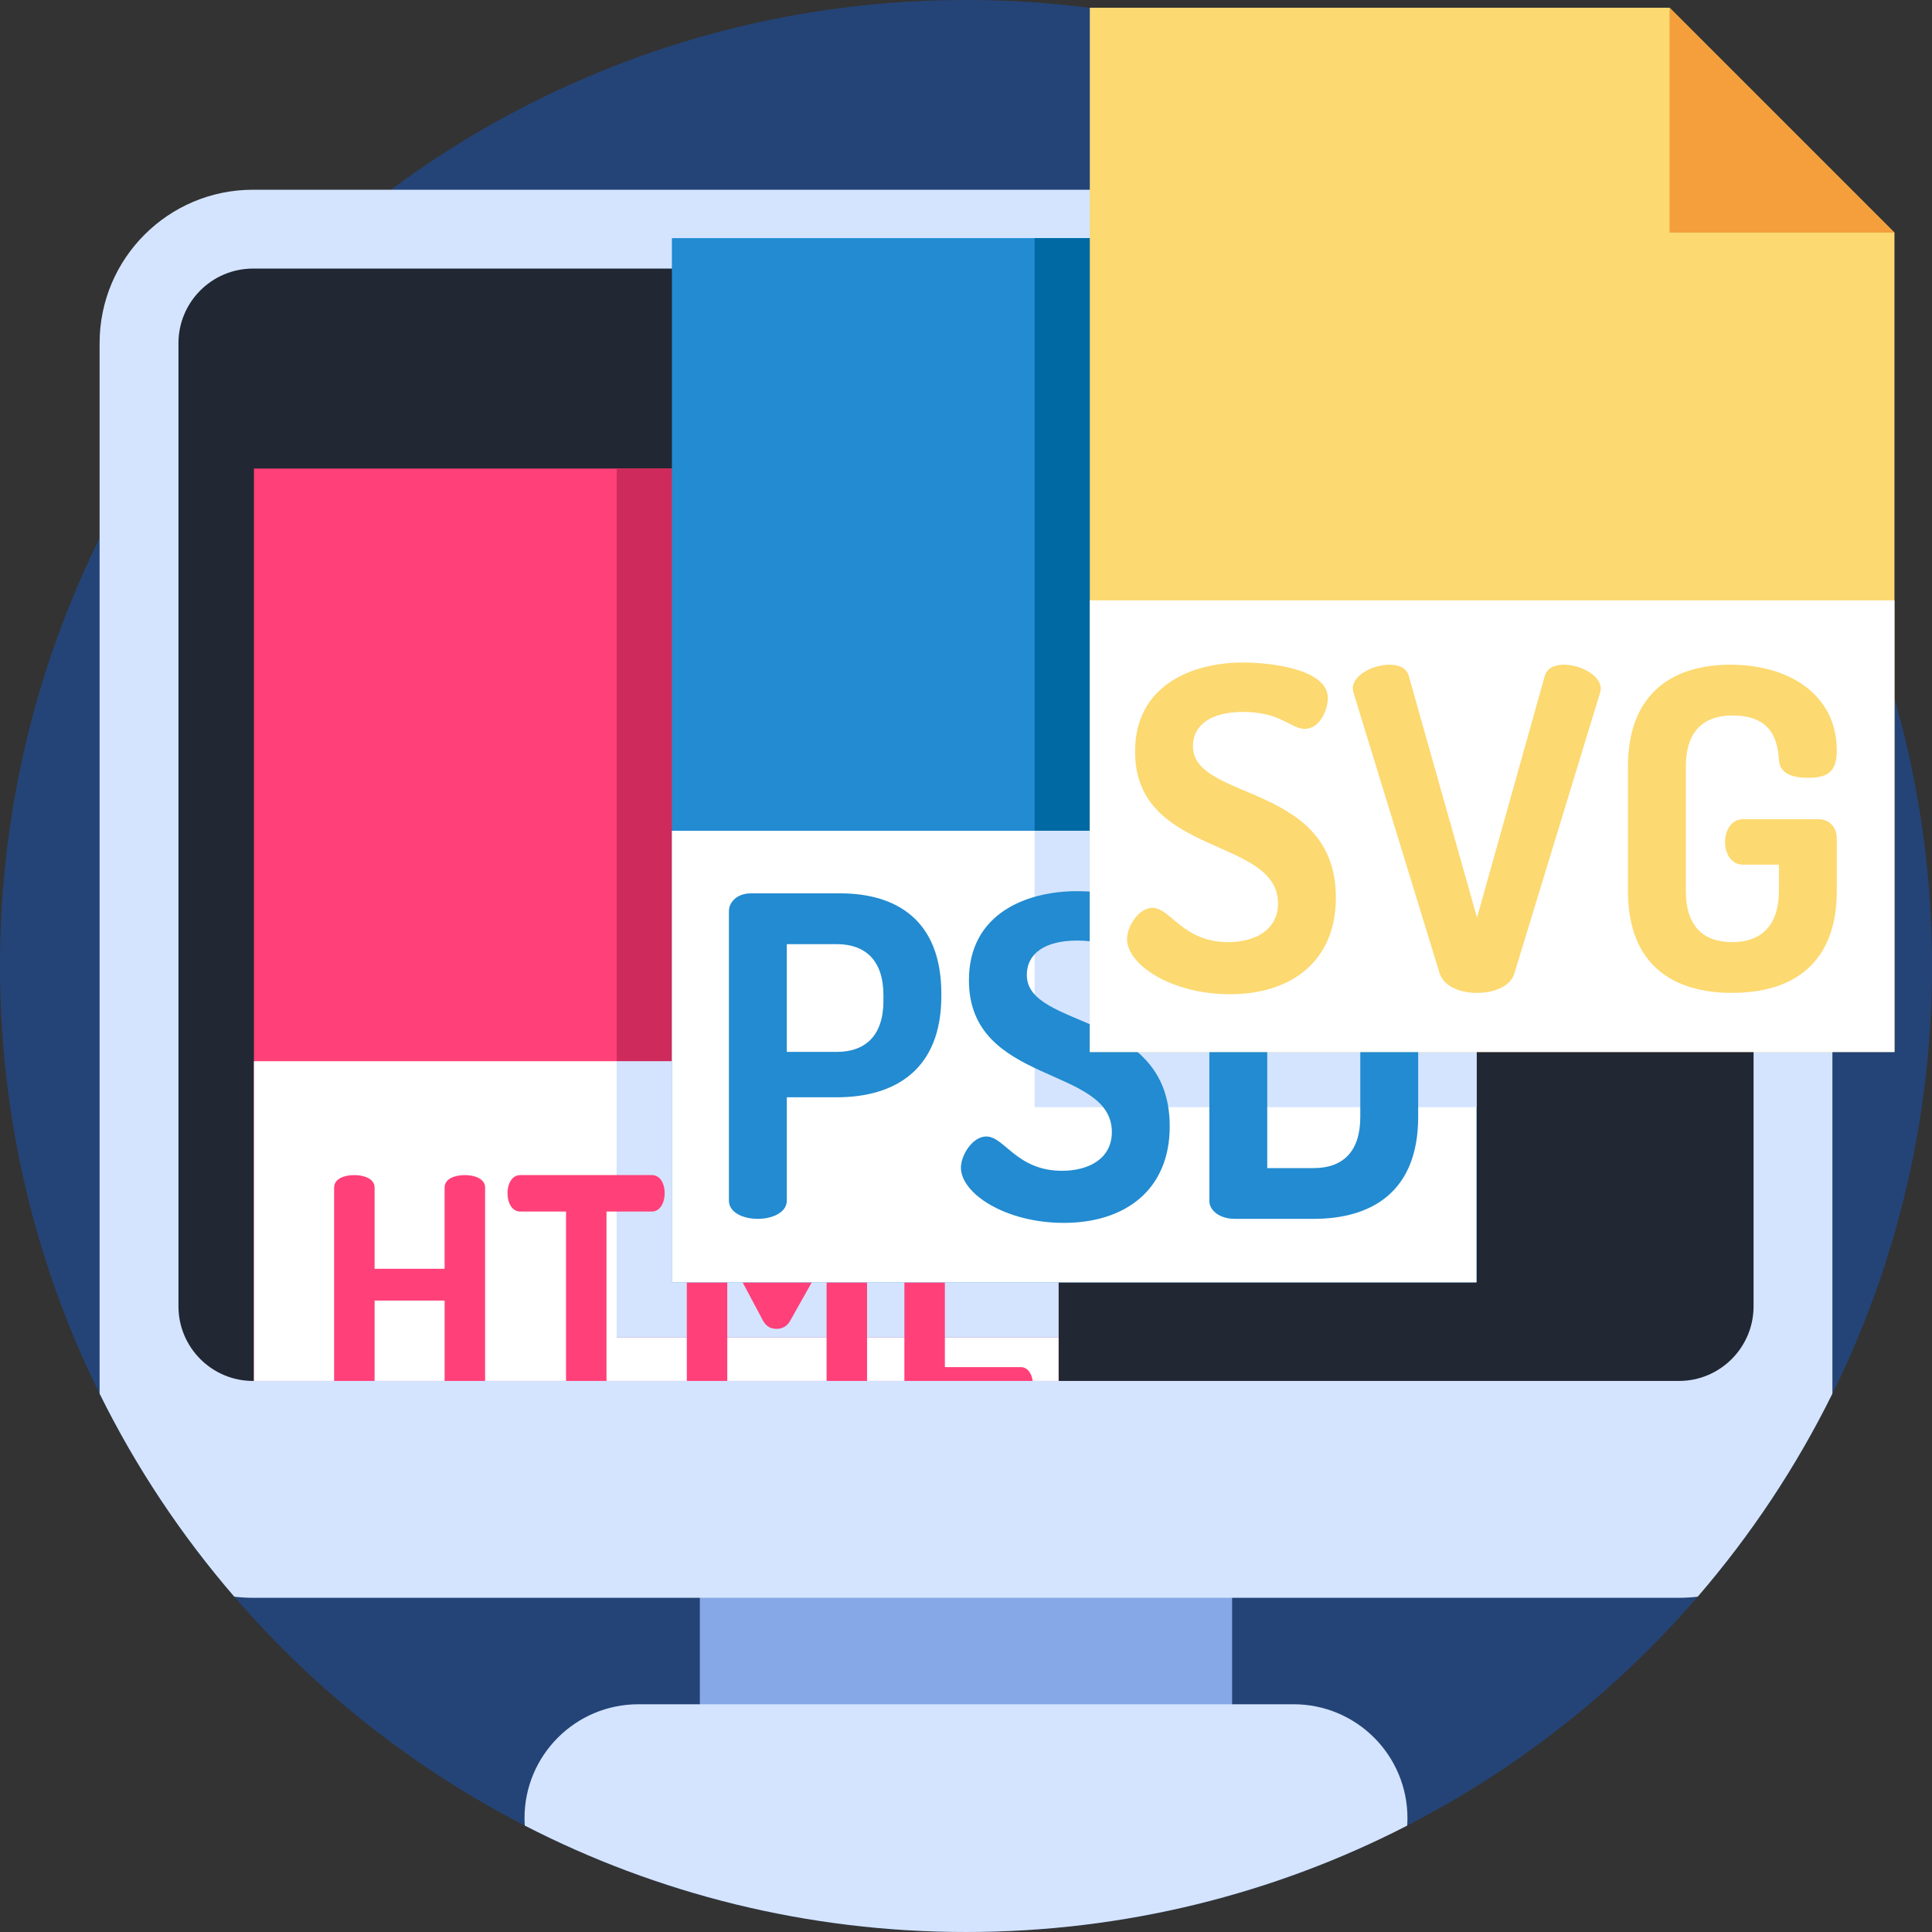 <svg height="512pt" viewBox="0 0 512 512" width="512pt" xmlns="http://www.w3.org/2000/svg"><rect x="0" y="0" width="512" height="512" fill="#333333" stroke="none"/><path d="m512 256c0 141.387-114.613 256-256 256s-256-114.613-256-256 114.613-256 256-256 256 114.613 256 256zm0 0" fill="#244477"/><path d="m185.469 405.531h141.055v62.691h-141.055zm0 0" fill="#87a8e6"/><path d="m485.605 90.938v278.391c-9.625 19.469-21.648 37.535-35.691 53.805-1.633.195-3.281.301-4.965.301h-377.898c-1.684 0-3.332-.105-4.965-.301-14.051-16.281-26.078-34.336-35.691-53.805v-278.391c0-22.453 18.203-40.656 40.656-40.656h377.898c22.453 0 40.656 18.203 40.656 40.656zm0 0" fill="#d4e4ff"/><path d="m464.711 90.938v255.266c0 10.898-8.871 19.762-19.758 19.762h-377.898c-10.898 0-19.758-8.863-19.758-19.762v-255.266c0-10.898 8.859-19.762 19.758-19.762h377.898c10.887 0 19.758 8.863 19.758 19.762zm0 0" fill="#212733"/><path d="m372.988 481.824c0 .668-.023 1.324-.074 1.984-35.047 18.023-74.793 28.191-116.914 28.191-42.129 0-81.879-10.176-116.926-28.203-.051-.656-.07-1.316-.07-1.973 0-8.328 3.375-15.871 8.84-21.336 5.465-5.465 13.008-8.84 21.336-8.84h173.629c16.668 0 30.18 13.508 30.18 30.176zm0 0" fill="#d4e4ff"/><path d="m280.539 183.766v182.199h-213.246v-241.789h153.645l2.809 2.809zm0 0" fill="#ff4079"/><path d="m67.293 281.234h213.246v84.73h-213.246zm0 0" fill="#fff"/><path d="m280.539 183.766v170.703h-117.113v-230.305h57.512zm0 0" fill="#ce2b5c"/><path d="m163.426 281.223h117.113v73.246h-117.113zm0 0" fill="#d4e4ff"/><g fill="#ff4079"><path d="m123.195 311.41c-2.727 0-5.371.992-5.371 3.301v21.527h-18.555v-21.527c0-2.309-2.727-3.301-5.363-3.301-2.727 0-5.359.992-5.359 3.301v51.254h10.723v-21.305h18.555v21.305h10.734v-51.254c0-2.309-2.73-3.301-5.363-3.301zm0 0"/><path d="m172.777 311.41h-34.898c-2.312 0-3.387 2.477-3.387 4.785 0 2.645 1.242 4.871 3.387 4.871h12.129v44.898h10.723v-44.898h12.047c2.141 0 3.375-2.312 3.375-4.871 0-2.309-1.066-4.785-3.375-4.785zm0 0"/><path d="m224.414 311.41c-3.875 0-5.691.824-8.422 5.695l-10.145 18.473-10.145-18.473c-2.719-4.871-4.453-5.695-8.328-5.695-2.727 0-5.359 1.398-5.359 5.359v49.195h10.719v-33.762l9.488 17.816c.91 1.648 2.227 2.141 3.551 2.141 1.316 0 2.719-.492 3.629-2.141l9.652-17.156v33.102h10.723v-49.195c0-3.961-2.645-5.359-5.363-5.359zm0 0"/><path d="m270.527 362.309h-20.125v-47.598c0-2.309-2.727-3.301-5.371-3.301-2.715 0-5.359.992-5.359 3.301v51.254h34c-.27-1.977-1.316-3.656-3.145-3.656zm0 0"/></g><path d="m391.297 122.711v217.141h-213.242v-276.742h153.641zm0 0" fill="#228bd1"/><path d="m391.297 122.711v170.707h-117.113v-230.309h57.512zm0 0" fill="#0069a3"/><path d="m178.055 220.168h213.242v119.684h-213.242zm0 0" fill="#fff"/><path d="m274.184 220.168h117.113v73.25h-117.113zm0 0" fill="#d4e4ff"/><path d="m222.68 236.75h-23.719c-3.539 0-5.789 2.25-5.789 4.727v76.695c0 3.184 3.785 4.836 7.672 4.836 3.781 0 7.668-1.652 7.668-4.836v-27.379h13.219c15.578 0 27.73-7.43 27.73-26.781v-.707c0-19.352-11.797-26.555-26.781-26.555zm11.441 28.445c0 9.203-4.723 13.57-12.391 13.57h-13.219v-28.555h13.219c7.668 0 12.391 4.367 12.391 13.562zm0 0" fill="#228bd1"/><path d="m272.117 258.352c0-5.664 4.836-9.094 13.332-9.094 9.914 0 12.633 4.484 16.289 4.484 4.242 0 6.133-5.422 6.133-8.141 0-7.785-15.453-9.434-22.422-9.434-13.562 0-28.672 6.016-28.672 23.594 0 27.973 37.875 22.539 37.875 40.238 0 7.086-6.133 10.27-13.215 10.27-12.039 0-15.227-9.09-20.062-9.09-3.66 0-6.719 4.965-6.719 8.266 0 6.844 11.797 14.629 27.25 14.629 16.289 0 28.086-8.734 28.086-25.602 0-30.562-37.875-25.492-37.875-40.121zm0 0" fill="#228bd1"/><path d="m348.109 236.75h-20.887c-4.012 0-6.727 2.25-6.727 4.727v76.82c0 2.477 2.715 4.711 6.727 4.711h20.887c15.57 0 27.723-7.312 27.723-27.02v-32.215c0-19.707-12.152-27.023-27.723-27.023zm12.383 59.238c0 9.203-4.598 13.57-12.383 13.57h-12.277v-59.348h12.277c7.785 0 12.383 4.367 12.383 13.562zm0 0" fill="#228bd1"/><path d="m502.051 61.645v217.145h-213.238v-276.742h153.641zm0 0" fill="#fcd971"/><path d="m288.812 159.105h213.238v119.684h-213.238zm0 0" fill="#fff"/><path d="m502.051 61.645h-59.598v-59.598zm0 0" fill="#f49f3b"/><path d="m338.68 239.406c0-17.699-37.879-12.273-37.879-40.238 0-17.582 15.102-23.598 28.672-23.598 6.961 0 22.422 1.652 22.422 9.438 0 2.715-1.891 8.145-6.137 8.145-3.66 0-6.371-4.484-16.285-4.484-8.496 0-13.332 3.422-13.332 9.086 0 14.633 37.879 9.559 37.879 40.121 0 16.871-11.801 25.605-28.086 25.605-15.457 0-27.258-7.789-27.258-14.633 0-3.305 3.066-8.262 6.727-8.262 4.836 0 8.023 9.086 20.059 9.086 7.082.004 13.219-3.184 13.219-10.266zm0 0" fill="#fcd971"/><path d="m358.738 183.711c-.121-.473-.238-.945-.238-1.18 0-3.777 5.547-6.371 9.676-6.371 2.598 0 4.602.824 5.191 3.066l18.055 63.957 17.938-63.957c.59-2.242 2.594-3.066 5.191-3.066 4.129 0 9.676 2.711 9.676 6.371 0 .352-.117.707-.234 1.18l-22.66 74.223c-1.059 3.539-5.426 5.191-9.91 5.191s-8.73-1.652-9.91-5.191zm0 0" fill="#fcd971"/><path d="m459.152 189.613c-7.902 0-12.387 4.363-12.387 13.566v32.922c0 9.207 4.484 13.57 12.27 13.57 7.672 0 12.391-4.367 12.391-13.57v-6.961h-9.559c-3.066 0-4.719-2.949-4.719-6.02 0-2.949 1.652-6.016 4.719-6.016h20.062c3.066 0 4.836 2.359 4.836 4.957v14.039c0 19.707-12.152 27.023-27.73 27.023-15.574 0-27.613-7.316-27.613-27.023v-32.922c0-19.703 12.156-27.02 27.145-27.02 16.281 0 28.199 8.496 28.199 22.656 0 5.898-2.594 7.316-7.668 7.316-4.133 0-7.555-1.18-7.672-4.84-.352-5.547-2.242-11.68-12.273-11.68zm0 0" fill="#fcd971"/></svg>
